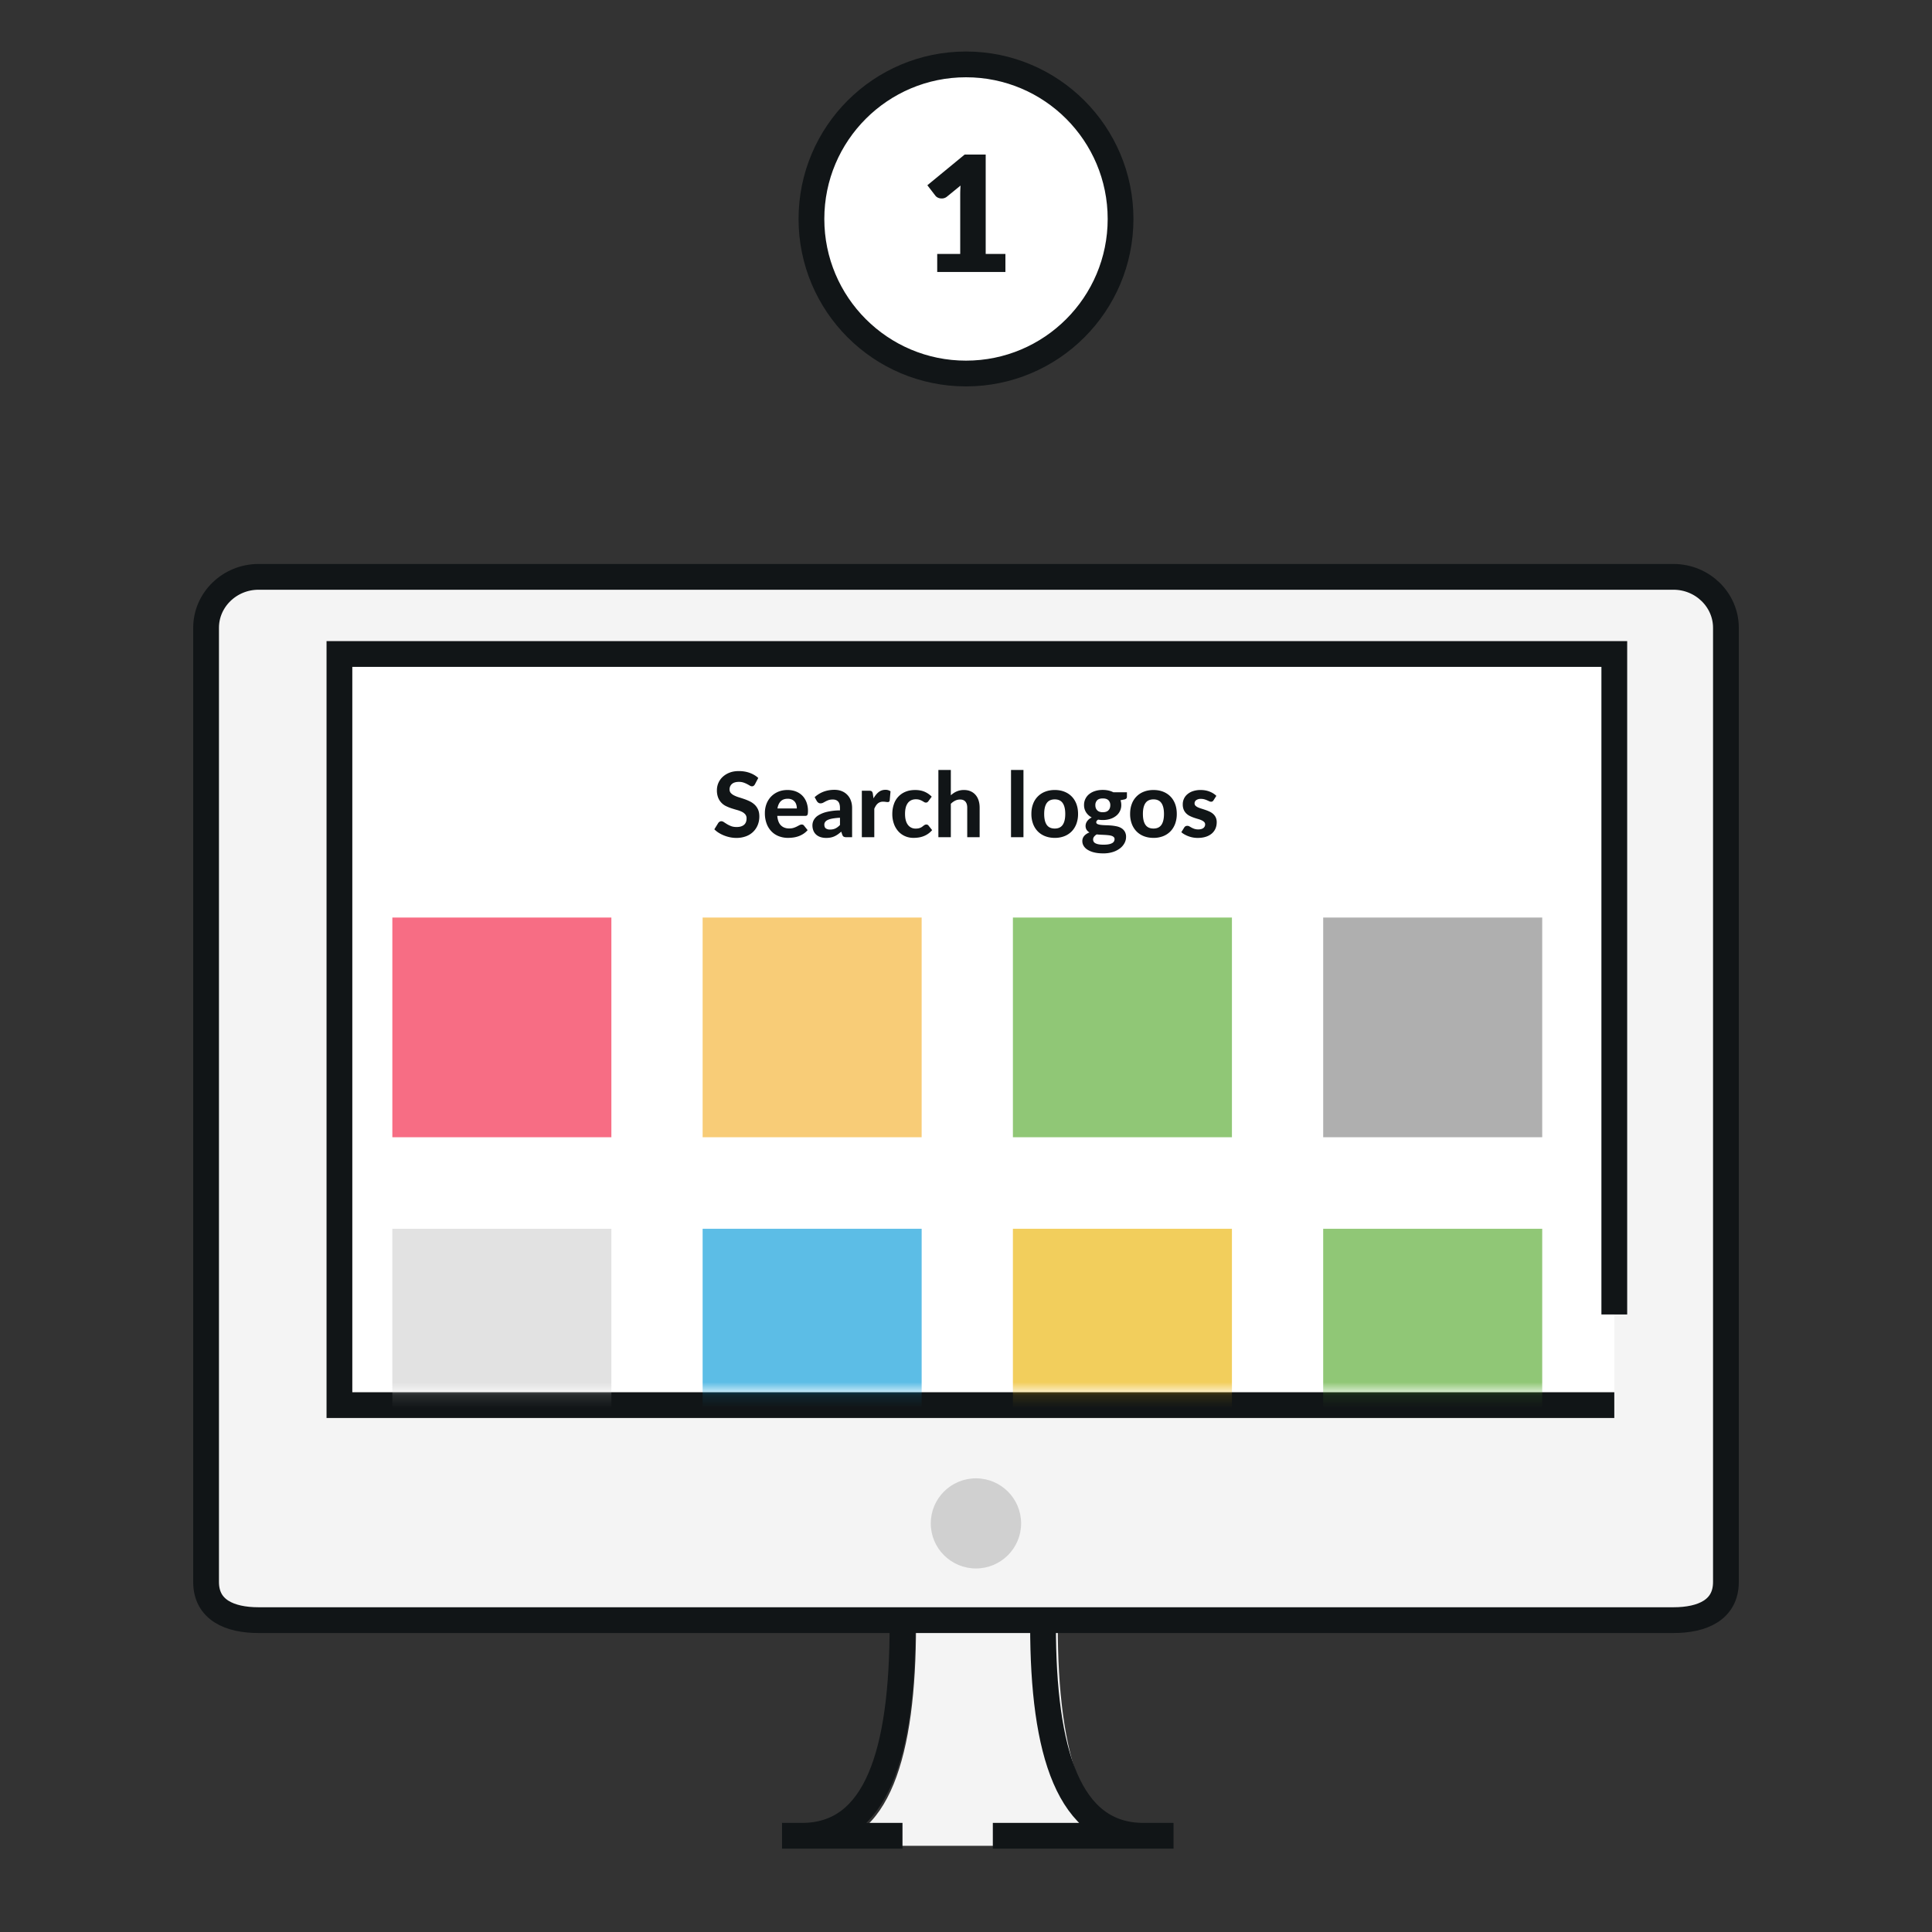<svg width="150" height="150" viewBox="0 0 150 150" xmlns="http://www.w3.org/2000/svg" xmlns:xlink="http://www.w3.org/1999/xlink"><rect x="0" y="0" width="150" height="150" fill="#333333" stroke="none"/><title>how-it-works-step-1-logo-maker</title><defs><path id="a" d="M0 .185h92.109v38H0z"/></defs><g fill="none" fill-rule="evenodd"><g transform="translate(16 44)"><path d="M113.931 81.787H4.069c-2.238 0-4.069-.79-4.069-2.963V4.739C0 2.565 1.831.787 4.069.787h109.862C116.169.787 118 2.565 118 4.74v74.085c0 2.173-1.831 2.963-4.069 2.963zM55.12 82.2c0 10.062-2.02 17.106-7.878 17.106h-1.817H75.82h-1.818c-5.857 0-7.877-7.044-7.877-17.106H55.12z" fill="#F4F4F4"/><path d="M118 78.824c0 2.173-1.831 2.963-4.069 2.963H4.069c-2.238 0-4.069-.79-4.069-2.963V4.739C0 2.565 1.831.787 4.069.787h109.862C116.169.787 118 2.565 118 4.74v74.085zM54.069 98.529h-9.353m30.396 0H61.083M64.98 82.2c0 9.857 1.999 16.329 7.794 16.329M54.069 82.2c0 9.857-1.999 16.329-7.794 16.329" stroke="#111517" stroke-width="2"/><path fill="#FFF" d="M10.353 6.776h98.981v58.318H10.353z"/><path stroke="#111517" stroke-width="2" d="M109.334 65.093H10.353V6.776h98.981v51.279"/><g transform="translate(13.045 25.815)"><mask id="b" fill="#fff"><use xlink:href="#a"/></mask><use fill-opacity="0" fill="#D8D8D8" xlink:href="#a"/><path fill="#F21B3F" opacity=".8" mask="url(#b)" d="M1.417 1.422h17.005V18.48H1.417z"/><path fill="#F3AF2B" opacity=".8" mask="url(#b)" d="M25.507 1.422h17.005V18.48H25.507z"/><path fill="#51A829" opacity=".8" mask="url(#b)" d="M49.597 1.422h17.005V18.48H49.597z"/><path fill="#828282" opacity=".8" mask="url(#b)" d="M73.687 1.422h17.005V18.48H73.687z"/><path fill="#D0D0D0" opacity=".8" mask="url(#b)" d="M1.417 25.588h17.005v17.058H1.417z"/><path fill="#0097D7" opacity=".8" mask="url(#b)" d="M25.507 25.588h17.005v17.058H25.507z"/><path fill="#EBB200" opacity=".8" mask="url(#b)" d="M49.597 25.588h17.005v17.058H49.597z"/><path fill="#51A829" opacity=".8" mask="url(#b)" d="M73.687 25.588h17.005v17.058H73.687z"/></g><path d="M42.611 16.895a.399.399 0 0 1-.1.117.218.218 0 0 1-.13.037.324.324 0 0 1-.167-.055 4.081 4.081 0 0 0-.208-.117 2.018 2.018 0 0 0-.273-.117 1.085 1.085 0 0 0-.36-.055c-.243 0-.425.055-.547.163a.543.543 0 0 0-.182.426c0 .112.033.204.1.278a.867.867 0 0 0 .263.19c.108.054.231.102.369.144.137.042.279.088.423.138.145.05.286.11.424.177.137.068.26.153.369.256.109.102.196.228.263.376.066.148.1.328.1.54 0 .232-.041.448-.121.65a1.54 1.54 0 0 1-.91.884 2.095 2.095 0 0 1-.758.129c-.161 0-.322-.016-.481-.049a2.776 2.776 0 0 1-.463-.137 2.549 2.549 0 0 1-.418-.21 1.838 1.838 0 0 1-.343-.273l.308-.497a.311.311 0 0 1 .102-.092.26.26 0 0 1 .133-.037c.063 0 .13.023.2.07.07.047.15.098.24.154.092.056.197.107.317.154s.265.07.433.07c.245 0 .434-.056.569-.168.134-.112.2-.279.2-.5a.469.469 0 0 0-.099-.312.802.802 0 0 0-.26-.2c-.108-.053-.23-.1-.368-.138a11.25 11.25 0 0 1-.424-.127 3.475 3.475 0 0 1-.423-.168 1.227 1.227 0 0 1-.628-.658 1.535 1.535 0 0 1-.1-.592 1.403 1.403 0 0 1 .44-1.022 1.66 1.66 0 0 1 .535-.333c.21-.084.453-.125.726-.125.305 0 .588.047.849.141.26.095.48.226.66.394l-.26.494zm3.255 1.875c0-.1-.013-.195-.04-.287a.62.62 0 0 0-.348-.408.757.757 0 0 0-.319-.06c-.23 0-.412.065-.542.195-.13.131-.216.318-.256.56h1.505zm-1.519.575c.03.338.127.585.289.742.162.156.374.234.635.234.133 0 .248-.016.345-.047.097-.032.182-.067.255-.105l.2-.105a.375.375 0 0 1 .177-.047c.074 0 .133.027.175.084l.28.35a1.524 1.524 0 0 1-.34.295c-.123.078-.252.14-.385.186a2.055 2.055 0 0 1-.402.094 3.058 3.058 0 0 1-.392.026 1.97 1.97 0 0 1-.706-.124 1.6 1.6 0 0 1-.57-.367 1.722 1.722 0 0 1-.383-.604 2.29 2.29 0 0 1-.14-.837c0-.245.04-.475.12-.693.081-.217.197-.405.349-.567a1.66 1.66 0 0 1 .553-.383c.217-.094.462-.142.735-.142.23 0 .444.037.639.11.194.074.362.181.504.321.14.14.25.312.329.516a1.943 1.943 0 0 1 .106.877.317.317 0 0 1-.035.112.128.128 0 0 1-.066.058.314.314 0 0 1-.109.015h-2.163zm4.869.146a4.508 4.508 0 0 0-.588.062c-.157.029-.28.067-.373.113a.489.489 0 0 0-.196.16.35.35 0 0 0-.058.194c0 .14.04.24.117.297a.538.538 0 0 0 .328.088c.16 0 .3-.029.418-.086.118-.057.235-.146.352-.267v-.56zm-1.967-1.599c.212-.191.447-.334.703-.429.257-.094.535-.142.833-.142.215 0 .407.035.576.105a1.23 1.23 0 0 1 .702.739c.063.173.094.362.094.567V21h-.44a.45.45 0 0 1-.209-.038c-.048-.026-.087-.08-.117-.162l-.077-.23c-.091.079-.18.149-.264.21-.086.06-.174.11-.265.152a1.38 1.38 0 0 1-.292.093c-.104.02-.22.031-.348.031-.159 0-.304-.021-.434-.063a.943.943 0 0 1-.338-.187.826.826 0 0 1-.219-.31 1.106 1.106 0 0 1-.077-.427.87.87 0 0 1 .102-.399.981.981 0 0 1 .348-.362 2.21 2.21 0 0 1 .658-.27 4.602 4.602 0 0 1 1.03-.12v-.186c0-.226-.047-.393-.143-.499-.095-.106-.233-.159-.413-.159-.133 0-.244.016-.332.047a1.633 1.633 0 0 0-.233.102l-.187.101a.42.42 0 0 1-.203.047.277.277 0 0 1-.17-.05.466.466 0 0 1-.114-.121l-.171-.308zm4.57.095c.115-.206.247-.368.396-.487a.817.817 0 0 1 .525-.178.65.65 0 0 1 .4.115l-.064.714c-.011.047-.03.079-.054.096a.169.169 0 0 1-.1.026c-.037 0-.09-.005-.16-.015a1.326 1.326 0 0 0-.197-.016.673.673 0 0 0-.236.038.593.593 0 0 0-.184.109.783.783 0 0 0-.145.172 1.64 1.64 0 0 0-.12.23V21h-.967v-3.608h.57c.099 0 .166.017.204.052.037.035.064.096.08.182l.053.36zm4.267.21a.392.392 0 0 1-.084.085.204.204 0 0 1-.119.03.252.252 0 0 1-.135-.04 3.983 3.983 0 0 0-.148-.088 1.243 1.243 0 0 0-.2-.087.881.881 0 0 0-.287-.04.84.84 0 0 0-.376.078.704.704 0 0 0-.264.226 1.02 1.02 0 0 0-.156.357c-.034.14-.05.297-.05.473 0 .368.073.65.221.847a.72.72 0 0 0 .608.293c.088 0 .165-.007.229-.022a.807.807 0 0 0 .168-.058.665.665 0 0 0 .124-.077 3.4 3.4 0 0 1 .1-.077.588.588 0 0 1 .095-.058.243.243 0 0 1 .106-.023c.075 0 .133.028.175.085l.277.35a1.648 1.648 0 0 1-.691.48 1.827 1.827 0 0 1-.38.095 2.82 2.82 0 0 1-.382.026c-.221 0-.431-.04-.63-.124a1.506 1.506 0 0 1-.521-.362 1.74 1.74 0 0 1-.355-.584 2.222 2.222 0 0 1-.132-.791c0-.264.039-.51.116-.735a1.565 1.565 0 0 1 .894-.978c.22-.095.475-.142.765-.142.275 0 .517.044.724.133.208.088.395.216.56.384l-.252.343zm1.736-.452a2.09 2.09 0 0 1 .212-.166 1.43 1.43 0 0 1 .5-.214c.095-.02.197-.03.307-.03.196 0 .37.034.521.102.152.068.28.162.383.284.104.12.182.265.235.433.053.169.079.353.079.553V21h-.963v-2.293c0-.2-.046-.356-.14-.467-.093-.11-.23-.166-.413-.166a.855.855 0 0 0-.381.087c-.12.059-.232.14-.34.245V21h-.966v-5.219h.966v1.964zm5.639-1.964V21h-.966v-5.219h.966zm2.432 1.554c.27 0 .517.044.739.13.221.086.412.21.57.37.159.16.281.353.368.582.086.229.13.486.13.773a2.2 2.2 0 0 1-.13.776c-.087.23-.21.425-.368.586a1.61 1.61 0 0 1-.57.371 2.02 2.02 0 0 1-.739.13c-.273 0-.52-.044-.743-.13a1.607 1.607 0 0 1-.573-.371 1.669 1.669 0 0 1-.369-.586 2.165 2.165 0 0 1-.131-.776c0-.287.043-.544.131-.773a1.603 1.603 0 0 1 .942-.952c.222-.086.47-.13.743-.13zm0 2.993c.276 0 .48-.095.613-.285.133-.19.2-.473.2-.849 0-.373-.067-.655-.2-.845-.133-.19-.337-.285-.613-.285-.282 0-.49.095-.623.285-.133.19-.2.472-.2.845 0 .376.067.659.2.849.133.19.34.285.623.285zm3.728-1.267c.198 0 .344-.05.439-.15.095-.1.142-.23.142-.389a.527.527 0 0 0-.142-.39c-.095-.095-.24-.142-.44-.142-.198 0-.343.047-.437.142a.531.531 0 0 0-.14.39c0 .156.047.285.142.387.095.101.24.152.436.152zm.913 2.086a.208.208 0 0 0-.06-.154.416.416 0 0 0-.159-.095 1.099 1.099 0 0 0-.236-.05 5.028 5.028 0 0 0-.29-.025 22.428 22.428 0 0 0-.319-.015 4.74 4.74 0 0 1-.322-.025.733.733 0 0 0-.201.173.355.355 0 0 0-.038.387.33.33 0 0 0 .134.126.848.848 0 0 0 .249.082c.102.02.23.03.385.03.158 0 .293-.01.402-.032a.874.874 0 0 0 .266-.089.363.363 0 0 0 .145-.138.36.36 0 0 0 .044-.175zm.96-3.636v.353c0 .056-.016.1-.048.133a.308.308 0 0 1-.156.073l-.294.06c.04.114.06.237.06.367a1.048 1.048 0 0 1-.413.853 1.4 1.4 0 0 1-.455.234 1.887 1.887 0 0 1-.567.082 1.94 1.94 0 0 1-.36-.031c-.099.06-.148.127-.148.2 0 .067.033.116.1.146.067.03.154.052.263.065.108.013.232.021.37.025.14.003.28.01.424.022.144.012.285.033.424.062.138.029.262.077.37.143a.78.78 0 0 1 .263.265.8.8 0 0 1 .1.423 1 1 0 0 1-.12.469 1.25 1.25 0 0 1-.344.406 1.79 1.79 0 0 1-.555.287 2.4 2.4 0 0 1-.749.108c-.277 0-.518-.026-.723-.078a1.704 1.704 0 0 1-.507-.21.901.901 0 0 1-.3-.303.71.71 0 0 1-.097-.357.6.6 0 0 1 .147-.41c.098-.112.233-.201.406-.269a.627.627 0 0 1-.219-.201.577.577 0 0 1-.082-.324.63.63 0 0 1 .117-.34.877.877 0 0 1 .362-.297 1.163 1.163 0 0 1-.437-.394 1.03 1.03 0 0 1-.161-.576 1.059 1.059 0 0 1 .416-.855c.13-.102.285-.18.462-.233.178-.054.37-.08.578-.08.308 0 .58.06.815.181h1.057zm2.064-.175c.27 0 .517.043.739.129.221.086.412.21.57.37.159.16.281.353.368.582.086.229.13.486.13.773a2.2 2.2 0 0 1-.13.776c-.087.23-.21.425-.368.586a1.61 1.61 0 0 1-.57.371 2.02 2.02 0 0 1-.739.13c-.273 0-.52-.044-.744-.13a1.607 1.607 0 0 1-.572-.371 1.669 1.669 0 0 1-.369-.586 2.165 2.165 0 0 1-.131-.776c0-.287.043-.544.131-.773a1.603 1.603 0 0 1 .942-.952c.222-.086.47-.13.743-.13zm0 2.992c.276 0 .48-.095.613-.285.133-.19.2-.473.2-.849 0-.373-.067-.655-.2-.845-.133-.19-.337-.285-.613-.285-.282 0-.49.095-.623.285-.133.19-.2.472-.2.845 0 .376.067.659.2.849.133.19.34.285.623.285zm4.659-2.194a.285.285 0 0 1-.079.085.2.2 0 0 1-.11.026.332.332 0 0 1-.144-.035 6.514 6.514 0 0 0-.164-.075 1.766 1.766 0 0 0-.209-.075.95.95 0 0 0-.27-.035.6.6 0 0 0-.365.096.301.301 0 0 0-.13.254c0 .072.025.133.074.182a.646.646 0 0 0 .195.128c.08.036.172.07.274.101.103.032.208.066.317.104.109.037.214.08.317.129.102.049.194.11.275.184.08.073.145.162.194.266a.876.876 0 0 1 .073.376c0 .175-.032.337-.096.485a1.06 1.06 0 0 1-.282.383 1.33 1.33 0 0 1-.462.252c-.184.06-.396.091-.637.091a2.04 2.04 0 0 1-.714-.128 2.191 2.191 0 0 1-.308-.142 1.376 1.376 0 0 1-.248-.175l.224-.36a.287.287 0 0 1 .096-.098.284.284 0 0 1 .149-.035c.058 0 .112.015.16.044l.165.094c.06.034.133.066.216.095a.943.943 0 0 0 .31.044.82.82 0 0 0 .24-.032.456.456 0 0 0 .165-.086.342.342 0 0 0 .123-.264.263.263 0 0 0-.076-.194.676.676 0 0 0-.195-.131 1.95 1.95 0 0 0-.279-.102 6.7 6.7 0 0 1-.32-.101 2.701 2.701 0 0 1-.319-.133 1.083 1.083 0 0 1-.276-.195.902.902 0 0 1-.196-.288 1.034 1.034 0 0 1-.075-.417 1.003 1.003 0 0 1 .35-.78 1.28 1.28 0 0 1 .435-.245 1.83 1.83 0 0 1 .604-.091c.257 0 .49.041.7.126.21.084.383.193.518.329l-.22.343z" fill="#111517"/><ellipse fill="#D0D0D0" cx="59.772" cy="74.276" rx="3.507" ry="3.499"/></g><path d="M75 29c6.627 0 12-5.373 12-12S81.627 5 75 5s-12 5.373-12 12 5.373 12 12 12z" stroke="#111517" stroke-width="2" fill="#FFF"/><path d="M78.06 19.715v1.4h-5.295v-1.4h1.786V15.12a9.874 9.874 0 0 1 .026-.713l-1.059.863a.627.627 0 0 1-.277.128.767.767 0 0 1-.259 0 .614.614 0 0 1-.217-.081.482.482 0 0 1-.14-.122L72 14.382 74.896 12h1.633v7.715h1.53z" fill="#111517"/></g></svg>